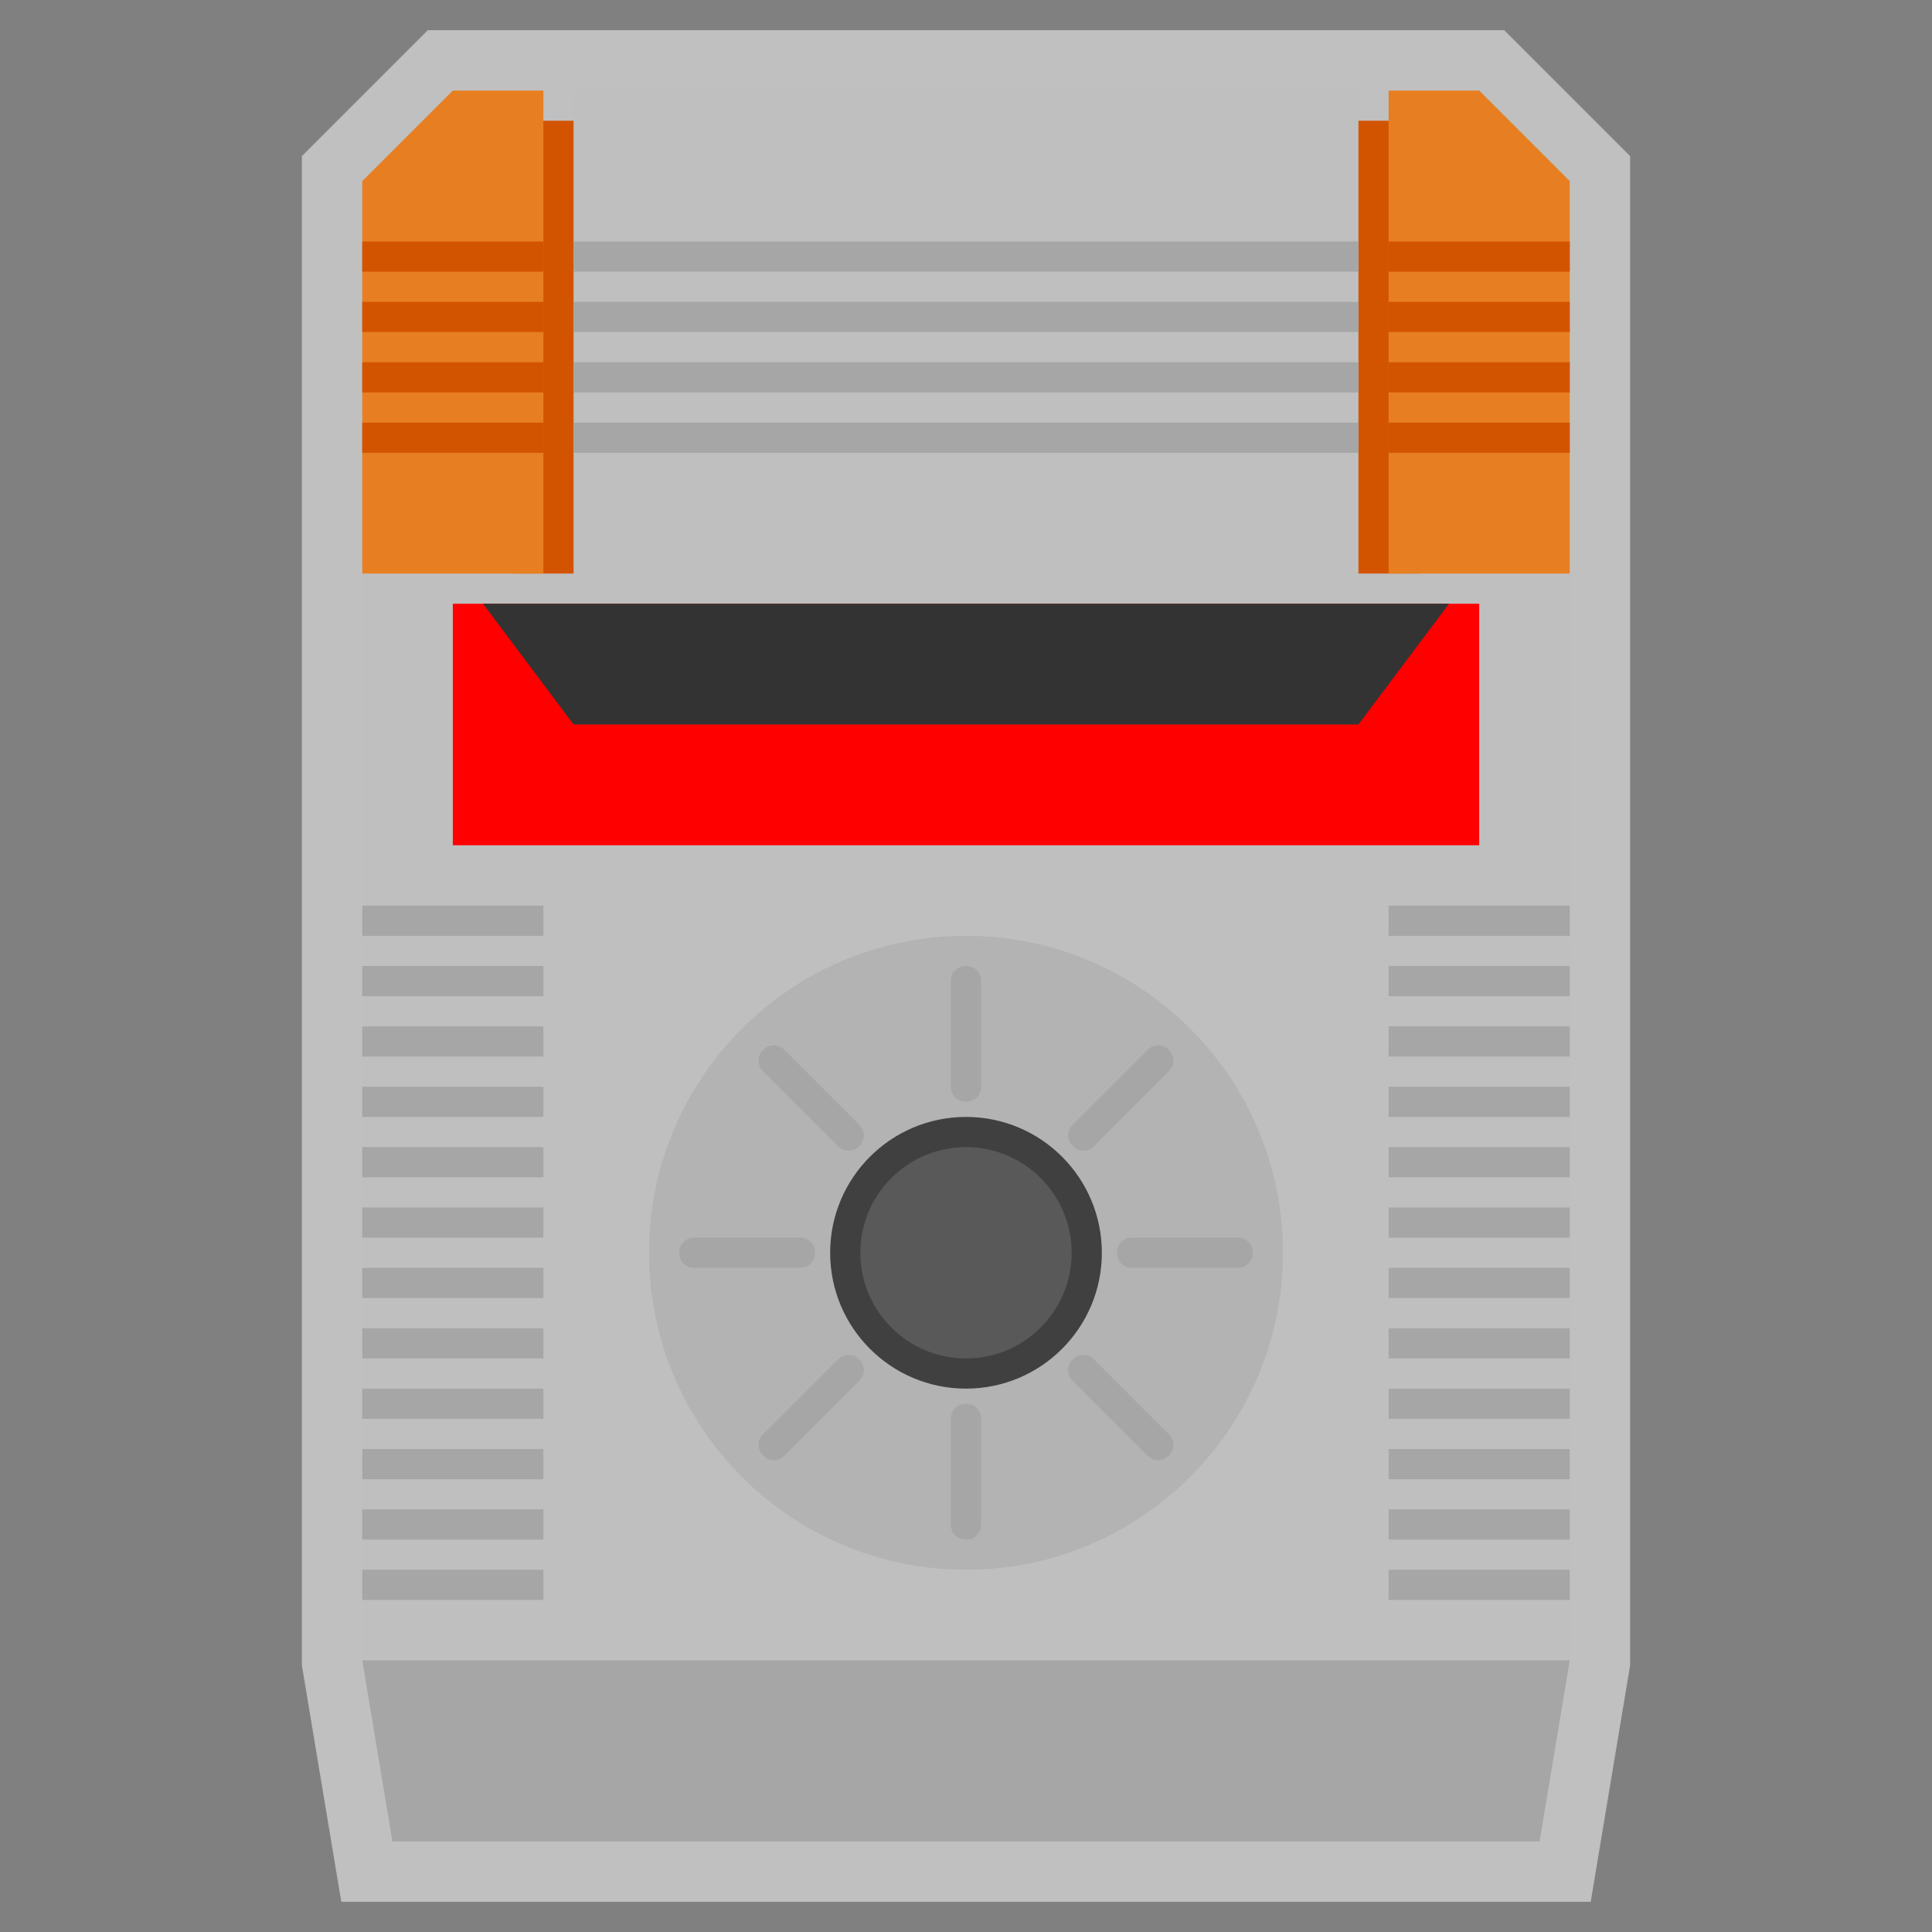 <?xml version="1.0" encoding="UTF-8" standalone="no"?>
<svg
   xmlns:dc="http://purl.org/dc/elements/1.1/"
   xmlns:cc="http://creativecommons.org/ns#"
   xmlns:rdf="http://www.w3.org/1999/02/22-rdf-syntax-ns#"
   xmlns:svg="http://www.w3.org/2000/svg"
   xmlns="http://www.w3.org/2000/svg"
   viewBox="0 0 320 320"
   height="320"
   width="320"
   xml:space="preserve"
   version="1.1"
   id="svg2"><rect x="0" y="0" width="320" height="320" fill="#808080" stroke="none"/><defs
     id="defs6"><clipPath
       id="clipPath16"
       clipPathUnits="userSpaceOnUse"><path
         id="path18"
         d="M 0,256 256,256 256,0 0,0 0,256 Z" /></clipPath><clipPath
       id="clipPath24"
       clipPathUnits="userSpaceOnUse"><path
         id="path26"
         d="M 40,252 216,252 216,4 40,4 40,252 Z" /></clipPath><clipPath
       id="clipPath136"
       clipPathUnits="userSpaceOnUse"><path
         id="path138"
         d="M 0,256 256,256 256,0 0,0 0,256 Z" /></clipPath></defs><g
     transform="matrix(1.25,0,0,-1.25,0,320)"
     id="g10"><g
       id="g12"><g
         clip-path="url(#clipPath16)"
         id="g14"><g
           id="g20"><g
             id="g22" /><g
             id="g28"><g
               style="opacity:0.5"
               id="g30"
               clip-path="url(#clipPath24)"><g
                 id="g32"
                 transform="translate(199.314,252)"><path
                   id="path34"
                   style="fill:#ffffff;fill-opacity:1;fill-rule:nonzero;stroke:none"
                   d="m 0,0 -3.313,0 -8,0 -8,0 -100,0 -8,0 -12,0 -3.314,0 -2.343,-2.343 -12,-12 -2.343,-2.344 0,-3.313 0,-8 0,-4 0,-4 0,-4 0,-4 0,-4 0,-4 0,-4 0,-16 0,-44 0,-4 0,-4 0,-4 0,-4 0,-4 0,-4 0,-4 0,-4 0,-4 0,-4 0,-4 0,-4 0,-4 0,-4 0,-4 0,-4 0,-4 0,-4 0,-4 0,-4 0,-4 0,-4 0,-4 0,-8 0,-0.662 0.108,-0.653 4,-24 1.115,-6.685 6.777,0 152,0 6.777,0 1.114,6.685 4,24 0.109,0.653 0,0.662 0,8 0,4 0,4 0,4 0,4 0,4 0,4 0,4 0,4 0,4 0,4 0,4 0,4 0,4 0,4 0,4 0,4 0,4 0,4 0,4 0,4 0,4 0,4 0,4 0,44 0,16 0,4 0,4 0,4 0,4 0,4 0,4 0,4 0,8 0,3.313 -2.343,2.344 -12,12 L 0,0 Z" /></g></g></g></g></g></g><path
       id="path36"
       style="fill:#d35400;fill-opacity:1;fill-rule:nonzero;stroke:none"
       d="m 188,176 -120,0 0,64 120,0 0,-64 z" /><g
       transform="translate(180,180)"
       id="g38"><path
         id="path40"
         style="fill:#bfbfbf;fill-opacity:1;fill-rule:nonzero;stroke:none"
         d="m 0,0 0,64 -104,0 0,-64 -28,0 0,-144 160,0 L 28,0 0,0 Z" /></g><g
       transform="translate(184,244)"
       id="g42"><path
         id="path44"
         style="fill:#e77f22;fill-opacity:1;fill-rule:nonzero;stroke:none"
         d="M 0,0 12,0 24,-12 24,-64 0,-64 0,0 Z" /></g><g
       transform="translate(72,244)"
       id="g46"><path
         id="path48"
         style="fill:#e77f22;fill-opacity:1;fill-rule:nonzero;stroke:none"
         d="m 0,0 -12,0 -12,-12 0,-52 24,0 0,64 z" /></g><path
       id="path50"
       style="fill:#a6a6a6;fill-opacity:1;fill-rule:nonzero;stroke:none"
       d="m 180,212 -104,0 0,4 104,0 0,-4 z" /><path
       id="path52"
       style="fill:#a6a6a6;fill-opacity:1;fill-rule:nonzero;stroke:none"
       d="m 180,220 -104,0 0,4 104,0 0,-4 z" /><path
       id="path54"
       style="fill:#a6a6a6;fill-opacity:1;fill-rule:nonzero;stroke:none"
       d="m 180,204 -104,0 0,4 104,0 0,-4 z" /><path
       id="path56"
       style="fill:#a6a6a6;fill-opacity:1;fill-rule:nonzero;stroke:none"
       d="m 180,196 -104,0 0,4 104,0 0,-4 z" /><path
       id="path58"
       style="fill:#d35400;fill-opacity:1;fill-rule:nonzero;stroke:none"
       d="m 72,220 -24,0 0,4 24,0 0,-4 z" /><path
       id="path60"
       style="fill:#d35400;fill-opacity:1;fill-rule:nonzero;stroke:none"
       d="m 72,212 -24,0 0,4 24,0 0,-4 z" /><path
       id="path62"
       style="fill:#d35400;fill-opacity:1;fill-rule:nonzero;stroke:none"
       d="m 72,204 -24,0 0,4 24,0 0,-4 z" /><path
       id="path64"
       style="fill:#d35400;fill-opacity:1;fill-rule:nonzero;stroke:none"
       d="m 72,196 -24,0 0,4 24,0 0,-4 z" /><path
       id="path66"
       style="fill:#d35400;fill-opacity:1;fill-rule:nonzero;stroke:none"
       d="m 208,220 -24,0 0,4 24,0 0,-4 z" /><path
       id="path68"
       style="fill:#d35400;fill-opacity:1;fill-rule:nonzero;stroke:none"
       d="m 208,212 -24,0 0,4 24,0 0,-4 z" /><path
       id="path70"
       style="fill:#d35400;fill-opacity:1;fill-rule:nonzero;stroke:none"
       d="m 208,204 -24,0 0,4 24,0 0,-4 z" /><path
       id="path72"
       style="fill:#d35400;fill-opacity:1;fill-rule:nonzero;stroke:none"
       d="m 208,196 -24,0 0,4 24,0 0,-4 z" /><path
       id="path74"
       style="fill:#ff0000;fill-opacity:1;fill-rule:nonzero;stroke:none"
       d="m 196,144 -136,0 0,32 136,0 0,-32 z" /><g
       transform="translate(180,160)"
       id="g76"><path
         id="path78"
         style="fill:#333333;fill-opacity:1;fill-rule:nonzero;stroke:none"
         d="M 0,0 -104,0 -116,16 12,16 0,0 Z" /></g><g
       transform="translate(204,12)"
       id="g80"><path
         id="path82"
         style="fill:#a6a6a6;fill-opacity:1;fill-rule:nonzero;stroke:none"
         d="M 0,0 -152,0 -156,24 4,24 0,0 Z" /></g><path
       id="path84"
       style="fill:#a6a6a6;fill-opacity:1;fill-rule:nonzero;stroke:none"
       d="m 72,132 -24,0 0,4 24,0 0,-4 z" /><path
       id="path86"
       style="fill:#a6a6a6;fill-opacity:1;fill-rule:nonzero;stroke:none"
       d="m 72,124 -24,0 0,4 24,0 0,-4 z" /><path
       id="path88"
       style="fill:#a6a6a6;fill-opacity:1;fill-rule:nonzero;stroke:none"
       d="m 72,116 -24,0 0,4 24,0 0,-4 z" /><path
       id="path90"
       style="fill:#a6a6a6;fill-opacity:1;fill-rule:nonzero;stroke:none"
       d="m 72,108 -24,0 0,4 24,0 0,-4 z" /><path
       id="path92"
       style="fill:#a6a6a6;fill-opacity:1;fill-rule:nonzero;stroke:none"
       d="m 72,100 -24,0 0,4 24,0 0,-4 z" /><path
       id="path94"
       style="fill:#a6a6a6;fill-opacity:1;fill-rule:nonzero;stroke:none"
       d="m 72,92 -24,0 0,4 24,0 0,-4 z" /><path
       id="path96"
       style="fill:#a6a6a6;fill-opacity:1;fill-rule:nonzero;stroke:none"
       d="m 72,84 -24,0 0,4 24,0 0,-4 z" /><path
       id="path98"
       style="fill:#a6a6a6;fill-opacity:1;fill-rule:nonzero;stroke:none"
       d="m 72,76 -24,0 0,4 24,0 0,-4 z" /><path
       id="path100"
       style="fill:#a6a6a6;fill-opacity:1;fill-rule:nonzero;stroke:none"
       d="m 72,68 -24,0 0,4 24,0 0,-4 z" /><path
       id="path102"
       style="fill:#a6a6a6;fill-opacity:1;fill-rule:nonzero;stroke:none"
       d="m 72,60 -24,0 0,4 24,0 0,-4 z" /><path
       id="path104"
       style="fill:#a6a6a6;fill-opacity:1;fill-rule:nonzero;stroke:none"
       d="m 72,52 -24,0 0,4 24,0 0,-4 z" /><path
       id="path106"
       style="fill:#a6a6a6;fill-opacity:1;fill-rule:nonzero;stroke:none"
       d="m 72,44 -24,0 0,4 24,0 0,-4 z" /><path
       id="path108"
       style="fill:#a6a6a6;fill-opacity:1;fill-rule:nonzero;stroke:none"
       d="m 208,132 -24,0 0,4 24,0 0,-4 z" /><path
       id="path110"
       style="fill:#a6a6a6;fill-opacity:1;fill-rule:nonzero;stroke:none"
       d="m 208,124 -24,0 0,4 24,0 0,-4 z" /><path
       id="path112"
       style="fill:#a6a6a6;fill-opacity:1;fill-rule:nonzero;stroke:none"
       d="m 208,116 -24,0 0,4 24,0 0,-4 z" /><path
       id="path114"
       style="fill:#a6a6a6;fill-opacity:1;fill-rule:nonzero;stroke:none"
       d="m 208,108 -24,0 0,4 24,0 0,-4 z" /><path
       id="path116"
       style="fill:#a6a6a6;fill-opacity:1;fill-rule:nonzero;stroke:none"
       d="m 208,100 -24,0 0,4 24,0 0,-4 z" /><path
       id="path118"
       style="fill:#a6a6a6;fill-opacity:1;fill-rule:nonzero;stroke:none"
       d="m 208,92 -24,0 0,4 24,0 0,-4 z" /><path
       id="path120"
       style="fill:#a6a6a6;fill-opacity:1;fill-rule:nonzero;stroke:none"
       d="m 208,84 -24,0 0,4 24,0 0,-4 z" /><path
       id="path122"
       style="fill:#a6a6a6;fill-opacity:1;fill-rule:nonzero;stroke:none"
       d="m 208,76 -24,0 0,4 24,0 0,-4 z" /><path
       id="path124"
       style="fill:#a6a6a6;fill-opacity:1;fill-rule:nonzero;stroke:none"
       d="m 208,68 -24,0 0,4 24,0 0,-4 z" /><path
       id="path126"
       style="fill:#a6a6a6;fill-opacity:1;fill-rule:nonzero;stroke:none"
       d="m 208,60 -24,0 0,4 24,0 0,-4 z" /><path
       id="path128"
       style="fill:#a6a6a6;fill-opacity:1;fill-rule:nonzero;stroke:none"
       d="m 208,52 -24,0 0,4 24,0 0,-4 z" /><path
       id="path130"
       style="fill:#a6a6a6;fill-opacity:1;fill-rule:nonzero;stroke:none"
       d="m 208,44 -24,0 0,4 24,0 0,-4 z" /><g
       id="g132"><g
         clip-path="url(#clipPath136)"
         id="g134"><g
           transform="translate(170,90)"
           id="g140"><path
             id="path142"
             style="fill:#b3b3b3;fill-opacity:1;fill-rule:nonzero;stroke:none"
             d="m 0,0 c 0,-23.196 -18.804,-42 -42,-42 -23.196,0 -42,18.804 -42,42 0,23.196 18.804,42 42,42 C -18.804,42 0,23.196 0,0" /></g><g
           transform="translate(146,90)"
           id="g144"><path
             id="path146"
             style="fill:#404040;fill-opacity:1;fill-rule:nonzero;stroke:none"
             d="m 0,0 c 0,-9.941 -8.059,-18 -18,-18 -9.941,0 -18,8.059 -18,18 0,9.941 8.059,18 18,18 C -8.059,18 0,9.941 0,0" /></g><g
           transform="translate(142,90)"
           id="g148"><path
             id="path150"
             style="fill:#595959;fill-opacity:1;fill-rule:nonzero;stroke:none"
             d="m 0,0 c 0,-7.732 -6.268,-14 -14,-14 -7.732,0 -14,6.268 -14,14 0,7.732 6.268,14 14,14 C -6.268,14 0,7.732 0,0" /></g><g
           transform="translate(144.918,104.089)"
           id="g152"><path
             id="path154"
             style="fill:#a6a6a6;fill-opacity:1;fill-rule:nonzero;stroke:none"
             d="m 0,0 10.002,10.002 c 0.753,0.754 0.753,1.976 0,2.729 l -0.1,0.1 c -0.754,0.753 -1.975,0.753 -2.729,0 L -2.829,2.829 C -3.596,2.062 -3.562,0.832 -2.794,0.066 -2.784,0.056 -2.773,0.045 -2.763,0.035 -1.997,-0.732 -0.768,-0.767 0,0" /></g><g
           transform="translate(108,90)"
           id="g156"><path
             id="path158"
             style="fill:#a6a6a6;fill-opacity:1;fill-rule:nonzero;stroke:none"
             d="M 0,0 0,0.021 C 0.001,1.105 -0.843,2 -1.929,2 L -16.07,2 C -17.136,2 -18,1.136 -18,0.07 l 0,-0.14 c 0,-1.066 0.864,-1.93 1.93,-1.93 l 14.141,0 c 1.086,0 1.93,0.895 1.929,1.979 L 0,0 Z" /></g><g
           transform="translate(128,110)"
           id="g160"><path
             id="path162"
             style="fill:#a6a6a6;fill-opacity:1;fill-rule:nonzero;stroke:none"
             d="M 0,0 0.021,0 C 1.105,-0.001 2,0.844 2,1.929 L 2,16.07 C 2,17.136 1.136,18 0.07,18 l -0.14,0 C -1.136,18 -2,17.136 -2,16.07 L -2,1.929 C -2,0.844 -1.106,-0.001 -0.021,0 L 0,0 Z" /></g><g
           transform="translate(113.911,106.918)"
           id="g164"><path
             id="path166"
             style="fill:#a6a6a6;fill-opacity:1;fill-rule:nonzero;stroke:none"
             d="m 0,0 -10.002,10.002 c -0.754,0.753 -1.976,0.753 -2.73,0 l -0.099,-0.1 c -0.753,-0.754 -0.753,-1.975 0,-2.729 L -2.829,-2.829 c 0.767,-0.767 1.997,-0.733 2.763,0.035 0.01,0.01 0.021,0.021 0.031,0.031 C 0.733,-1.997 0.767,-0.768 0,0" /></g><g
           transform="translate(149.929,92)"
           id="g168"><path
             id="path170"
             style="fill:#a6a6a6;fill-opacity:1;fill-rule:nonzero;stroke:none"
             d="m 0,0 c -1.085,0 -1.93,-0.895 -1.929,-1.979 l 0,-0.021 0,-0.021 C -1.93,-3.105 -1.085,-4 0,-4 l 14.142,0 c 1.065,0 1.929,0.864 1.929,1.93 l 0,0.14 C 16.071,-0.864 15.207,0 14.142,0 L 0,0 Z" /></g><g
           transform="translate(142.089,73.082)"
           id="g172"><path
             id="path174"
             style="fill:#a6a6a6;fill-opacity:1;fill-rule:nonzero;stroke:none"
             d="m 0,0 10.002,-10.002 c 0.754,-0.753 1.976,-0.753 2.729,0 l 0.1,0.1 c 0.753,0.754 0.753,1.975 0,2.729 L 2.829,2.829 C 2.062,3.596 0.832,3.562 0.066,2.794 0.056,2.784 0.046,2.773 0.035,2.763 -0.732,1.997 -0.767,0.768 0,0" /></g><g
           transform="translate(111.082,75.911)"
           id="g176"><path
             id="path178"
             style="fill:#a6a6a6;fill-opacity:1;fill-rule:nonzero;stroke:none"
             d="m 0,0 -10.002,-10.002 c -0.754,-0.754 -0.754,-1.976 0,-2.729 l 0.099,-0.1 c 0.754,-0.753 1.976,-0.753 2.729,0 L 2.828,-2.829 c 0.767,0.767 0.734,1.997 -0.035,2.763 -0.01,0.01 -0.02,0.021 -0.03,0.031 C 1.996,0.732 0.767,0.767 0,0" /></g><g
           transform="translate(128,70)"
           id="g180"><path
             id="path182"
             style="fill:#a6a6a6;fill-opacity:1;fill-rule:nonzero;stroke:none"
             d="M 0,0 -0.021,0 C -1.106,0.001 -2,-0.844 -2,-1.929 l 0,-14.141 c 0,-1.066 0.864,-1.93 1.93,-1.93 l 0.14,0 C 1.136,-18 2,-17.136 2,-16.07 L 2,-1.929 C 2,-0.844 1.105,0.001 0.021,0 L 0,0 Z" /></g></g></g></g></svg>